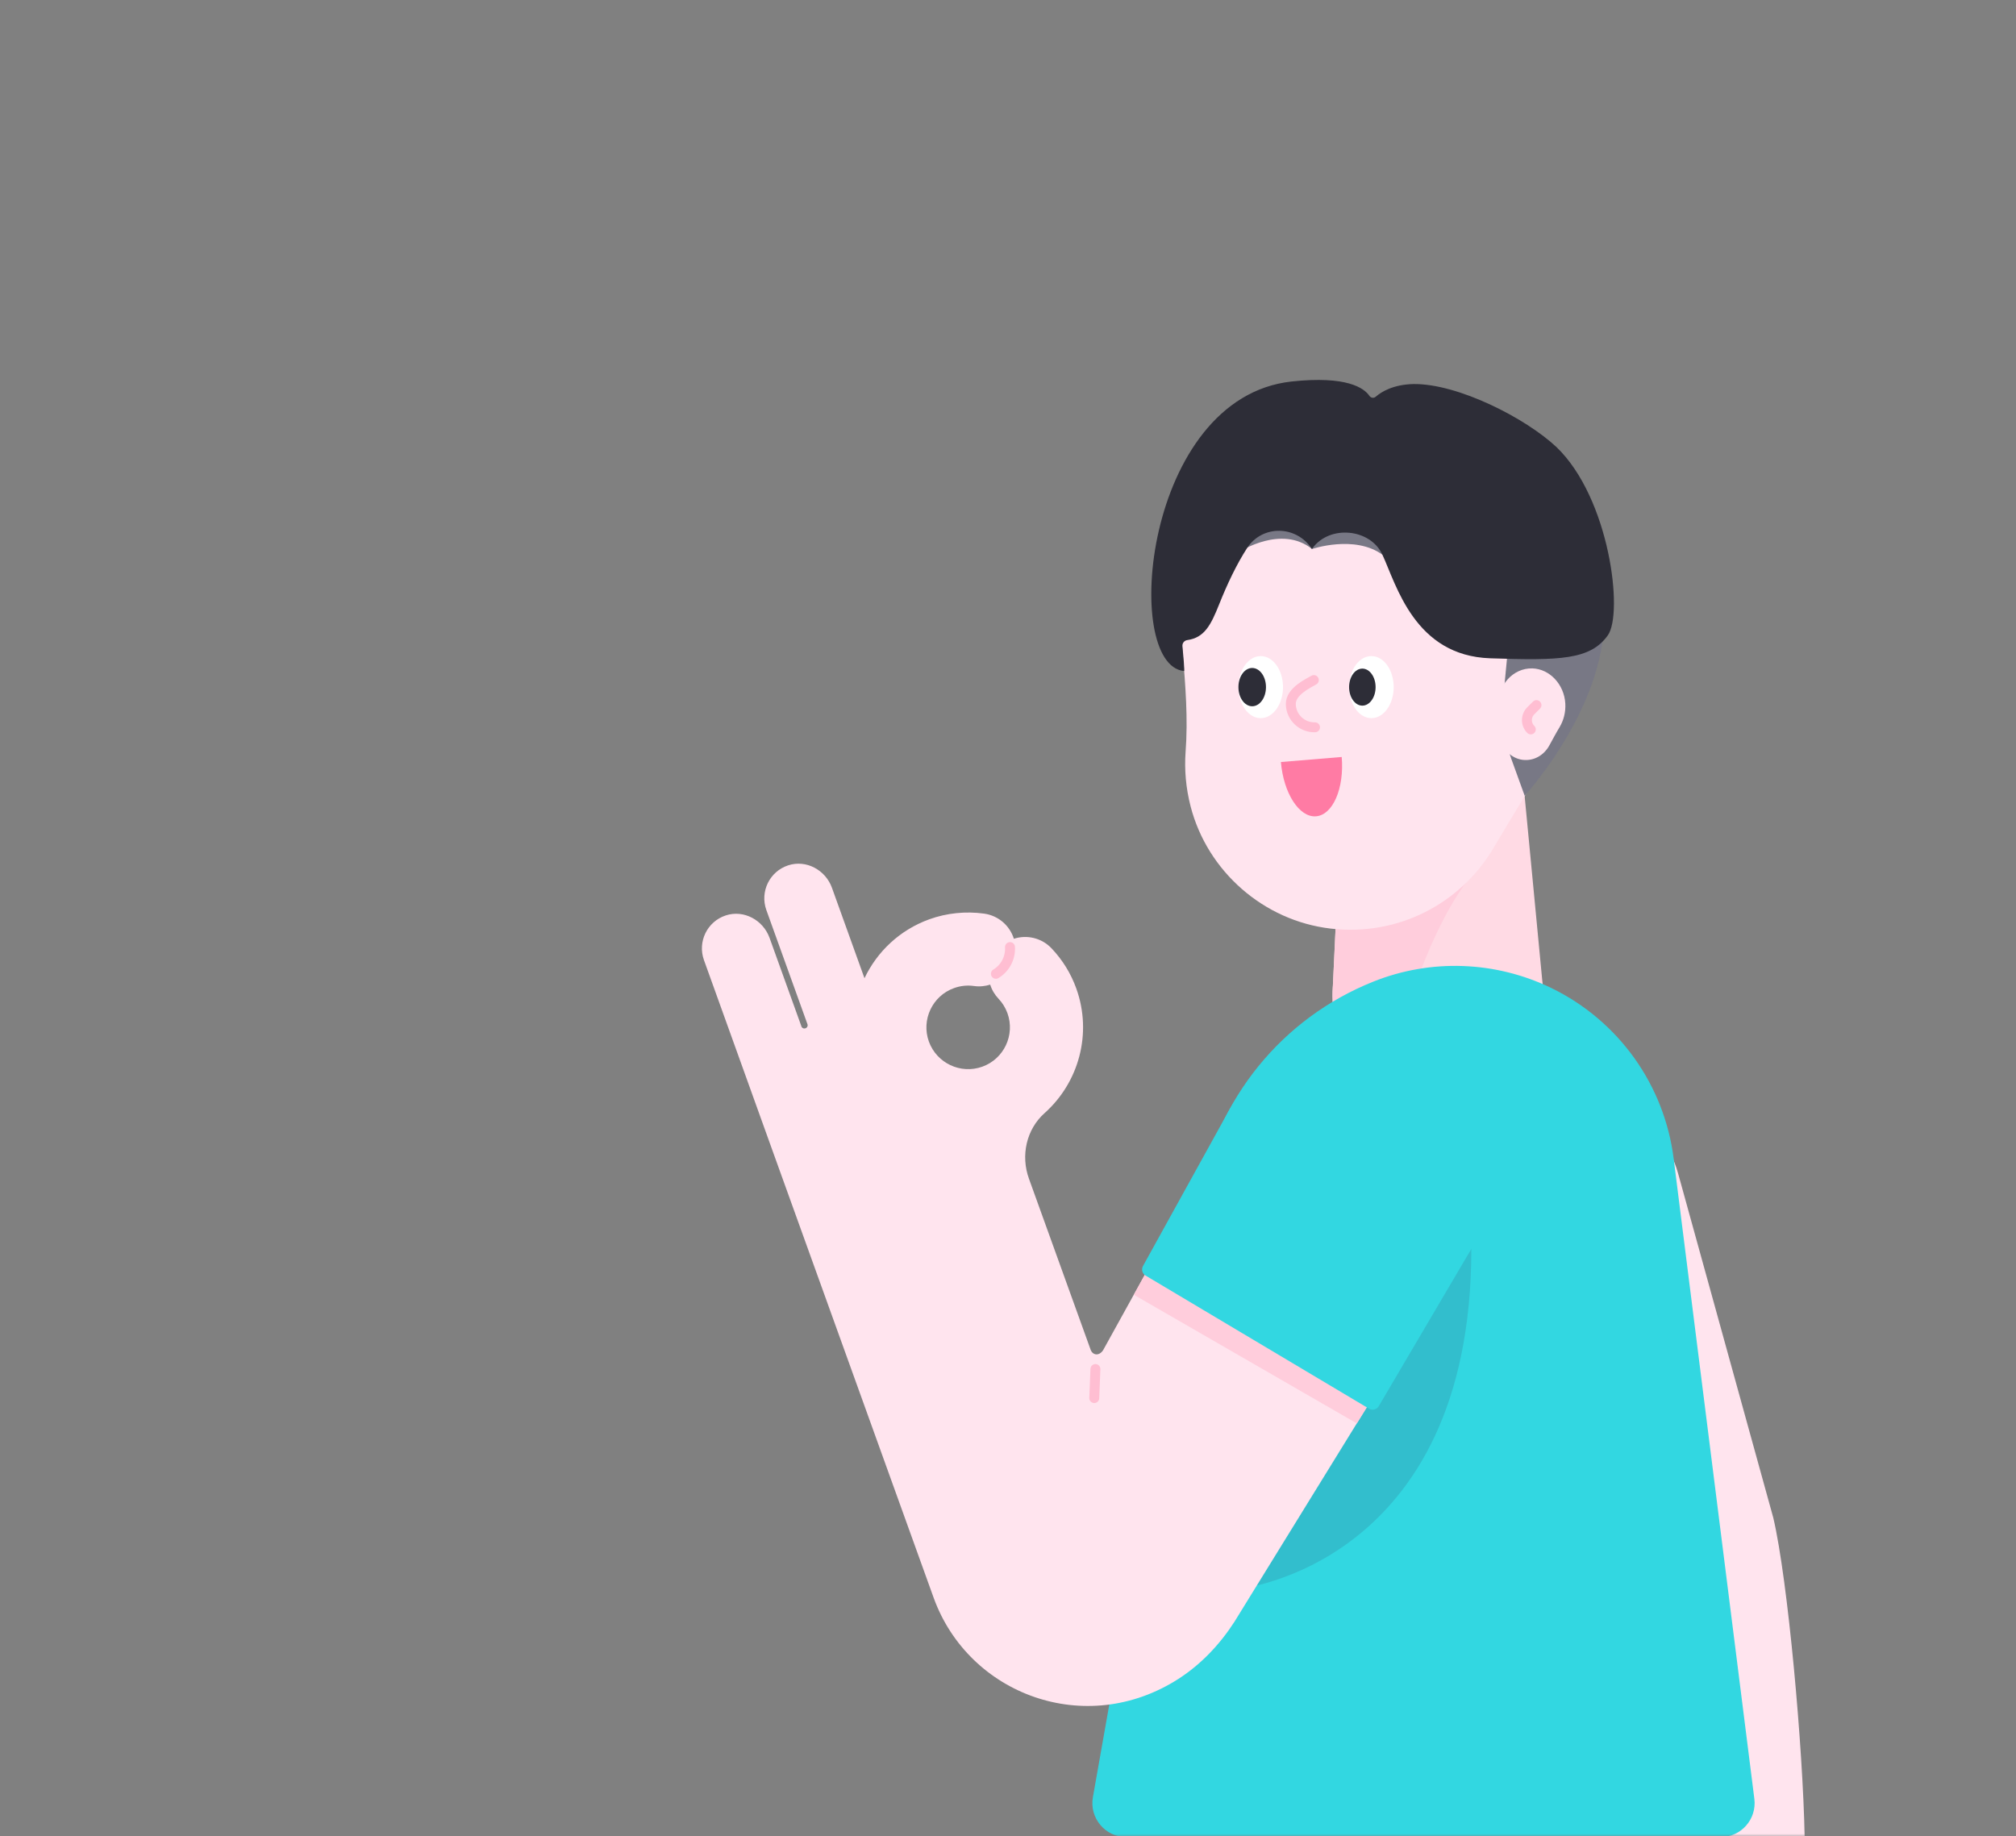 <svg width="382" height="348" viewBox="0 0 382 348" fill="none" xmlns="http://www.w3.org/2000/svg">
<rect x="0" y="0" width="382" height="348" fill="#808080" stroke="none"/>
<mask id="mask0" mask-type="alpha" maskUnits="userSpaceOnUse" x="0" y="0" width="382" height="348">
<path d="M382 324C382 337.255 371.255 348 358 348L24 348C10.745 348 2.95782e-05 337.255 2.84194e-05 324L2.19259e-06 24C1.03382e-06 10.745 10.745 1.93855e-06 24 7.79773e-07L358 -2.84194e-05C371.255 -2.95782e-05 382 10.745 382 24L382 324Z" fill="#32BECD"/>
</mask>
<g mask="url(#mask0)">
<path d="M317.949 222.274C315.198 212.326 304.752 206.625 294.903 209.715L270.123 217.49L290.358 290.256C294.644 305.666 297.814 330.207 298.033 348.13H341.952C341.633 331.244 338.782 299.426 336.011 287.624L317.949 222.274Z" fill="#FFE4EE"/>
<path d="M288.186 143.427L254.574 144.245L252.561 186.768C251.464 198.67 260.794 200.225 272.736 199.945C284.678 199.646 293.908 197.633 292.233 185.791L288.186 143.427Z" fill="#FFDAE4"/>
<path d="M280.989 163.683C274.749 168.886 266.595 187.127 265.02 199.767C258.043 199.089 253.059 196.677 252.52 189.898C252.501 188.622 252.52 187.586 252.54 187.028C252.54 186.948 252.54 186.888 252.56 186.808L253.557 165.377L280.989 163.683Z" fill="#FFCDDC"/>
<path d="M223.952 121.419C223.414 99.449 241.316 81.328 263.545 81.846C283.262 82.304 299.768 98.133 301.124 117.81C301.742 126.841 299.21 135.294 294.505 142.172C290.339 148.252 286.631 154.632 282.843 160.951C276.762 171.059 265.14 177.498 252.082 175.963C239.442 174.468 228.797 165.138 225.607 152.838C224.69 149.289 224.411 145.82 224.65 142.491C225.128 136.211 224.63 129.931 224.092 123.651C224.012 122.914 223.972 122.176 223.952 121.419Z" fill="#FFE4EE"/>
<path d="M285.794 118.748L303.756 120.681C301.982 136.53 288.904 150.804 288.904 150.804L286.392 143.867C283.182 134.896 286.013 127.4 285.794 118.748Z" fill="#787885"/>
<path d="M248.614 104.035C248.614 104.035 256.688 101.284 261.971 105.131C265.798 107.942 255.073 97.416 255.073 97.416L235.815 97.894L234.978 104.513C234.978 104.493 242.812 99.409 248.614 104.035Z" fill="#787885"/>
<path d="M282.385 124.748C268.051 124.27 264.602 110.853 261.95 105.131C259.658 100.127 251.923 99.43 248.693 103.895L248.593 104.035C248.574 104.015 248.554 103.975 248.534 103.955C245.603 99.529 239.164 99.429 236.293 103.875C234.339 106.905 232.565 110.613 231.01 114.521C229.435 118.468 228.219 120.841 224.969 121.299C224.411 121.379 224.012 121.857 224.052 122.435C224.212 124.11 224.491 127.16 224.351 127.16C212.529 126.024 216.716 75.367 244.726 72.297C255.232 71.16 258.482 73.553 259.478 75.008C259.758 75.427 260.316 75.506 260.695 75.168C261.751 74.25 263.964 72.875 267.812 72.775C276.264 72.675 289.083 79.234 294.924 84.717C305.032 94.425 307.644 116.235 304.653 120.402C301.344 125.047 295.562 125.187 282.385 124.748Z" fill="#2D2D37"/>
<path d="M283.821 133.939C283.721 129.892 286.672 126.563 290.36 126.662C293.629 126.762 296.38 129.673 296.6 133.301C296.699 134.956 296.281 136.511 295.523 137.787C294.845 138.903 294.227 140.079 293.589 141.235C292.593 143.09 290.659 144.266 288.486 143.987C286.393 143.708 284.618 141.993 284.08 139.72C283.921 139.062 283.881 138.425 283.92 137.826C284 136.67 283.901 135.514 283.821 134.358C283.841 134.218 283.821 134.078 283.821 133.939Z" fill="#FFE4EE"/>
<path d="M238.885 136.091C241.219 136.091 243.112 133.458 243.112 130.21C243.112 126.962 241.219 124.329 238.885 124.329C236.551 124.329 234.659 126.962 234.659 130.21C234.659 133.458 236.551 136.091 238.885 136.091Z" fill="white"/>
<path d="M259.857 136.091C262.191 136.091 264.083 133.458 264.083 130.21C264.083 126.962 262.191 124.329 259.857 124.329C257.523 124.329 255.63 126.962 255.63 130.21C255.63 133.458 257.523 136.091 259.857 136.091Z" fill="white"/>
<path d="M237.27 133.838C238.713 133.838 239.882 132.214 239.882 130.21C239.882 128.206 238.713 126.582 237.27 126.582C235.828 126.582 234.659 128.206 234.659 130.21C234.659 132.214 235.828 133.838 237.27 133.838Z" fill="#2D2D37"/>
<path d="M258.142 133.72C259.53 133.72 260.654 132.149 260.654 130.211C260.654 128.273 259.53 126.702 258.142 126.702C256.755 126.702 255.63 128.273 255.63 130.211C255.63 132.149 256.755 133.72 258.142 133.72Z" fill="#2D2D37"/>
<path d="M242.712 144.405C243.211 150.346 246.201 154.951 249.371 154.692C252.561 154.432 254.734 149.389 254.235 143.448L242.712 144.405Z" fill="#FF7BA4"/>
<path d="M248.953 128.875C247.996 129.453 244.527 130.988 244.587 133.46C244.647 135.932 246.7 137.886 249.172 137.826" stroke="#FFBED2" stroke-width="1.884" stroke-miterlimit="10" stroke-linecap="round" stroke-linejoin="round"/>
<path d="M290.06 138.225C289.083 137.248 289.083 135.673 290.06 134.697L291.137 133.62" stroke="#FFBED2" stroke-width="1.884" stroke-miterlimit="10" stroke-linecap="round" stroke-linejoin="round"/>
<path d="M293.986 187.247C283.4 182.103 271.12 181.645 260.195 186.031C242.95 192.928 230.49 208.259 227.261 226.56L207.086 340.574C206.388 344.501 209.418 348.129 213.405 348.129H326.043C329.911 348.129 332.901 344.74 332.423 340.893L317.132 219.563C315.377 205.588 306.685 193.427 293.986 187.247Z" fill="#32D7E1"/>
<path d="M273.372 239.46L234.497 301.141C234.497 301.141 278.795 296.895 278.795 236.688L273.372 239.46Z" fill="#32BECD"/>
<path d="M265.957 198.192C253.457 194.384 239.98 199.846 233.66 211.29L209.02 255.866C208.262 257.022 207.026 256.843 206.647 255.747L194.965 223.351C193.39 218.985 194.467 214.021 197.935 210.931C204.375 205.189 207.026 195.899 203.936 187.307C202.919 184.476 201.344 181.924 199.271 179.731C197.377 177.718 194.566 177.099 192.114 177.897C191.337 175.425 189.203 173.511 186.472 173.132C182.983 172.654 179.395 173.013 176.086 174.209C170.464 176.242 166.197 180.349 163.805 185.373L157.645 168.248C156.429 164.859 152.761 162.865 149.352 163.982C145.823 165.138 143.969 168.966 145.205 172.435L153 194.085C153.12 194.404 152.94 194.763 152.621 194.862C152.302 194.982 151.943 194.803 151.844 194.484V194.464L145.823 177.737C144.607 174.348 140.939 172.355 137.53 173.471C134.001 174.627 132.147 178.455 133.383 181.924L139.503 198.929L146.142 217.39L176.903 302.755C183.542 321.156 205.75 329.45 223.334 318.126C227.6 315.375 231.149 311.607 233.9 307.341L277.101 237.286C286.012 223.57 280.749 205.149 265.957 198.192ZM176.006 197.374C174.531 193.268 176.664 188.722 180.771 187.247C181.987 186.808 183.263 186.669 184.538 186.848C185.615 187.008 186.672 186.888 187.629 186.589C187.928 187.566 188.466 188.483 189.203 189.26C189.961 190.058 190.519 190.975 190.898 192.012C192.373 196.118 190.24 200.664 186.133 202.139C182.027 203.614 177.501 201.481 176.006 197.374Z" fill="#FFE4EE"/>
<path d="M191.377 179.472C191.497 181.506 190.46 183.499 188.706 184.536" stroke="#FFBED2" stroke-width="1.884" stroke-miterlimit="10" stroke-linecap="round" stroke-linejoin="round"/>
<path d="M207.565 259.435L207.345 264.937" stroke="#FFBED2" stroke-width="1.884" stroke-miterlimit="10" stroke-linecap="round" stroke-linejoin="round"/>
<path d="M214.841 245.361L257.105 269.742L267.551 252.797L224.47 227.937L214.841 245.361Z" fill="#FFCDDC"/>
<path d="M281.506 214.899C279.273 207.084 273.791 200.625 266.435 197.176L266.295 197.116C253.357 193.189 239.222 198.91 232.703 210.732L216.575 239.918C216.236 240.556 216.436 241.334 217.054 241.712L259.417 266.951C260.055 267.33 260.873 267.111 261.251 266.473L278.077 237.885C282.463 231.087 283.719 222.714 281.506 214.899Z" fill="#32D7E1"/>
</g>
</svg>
